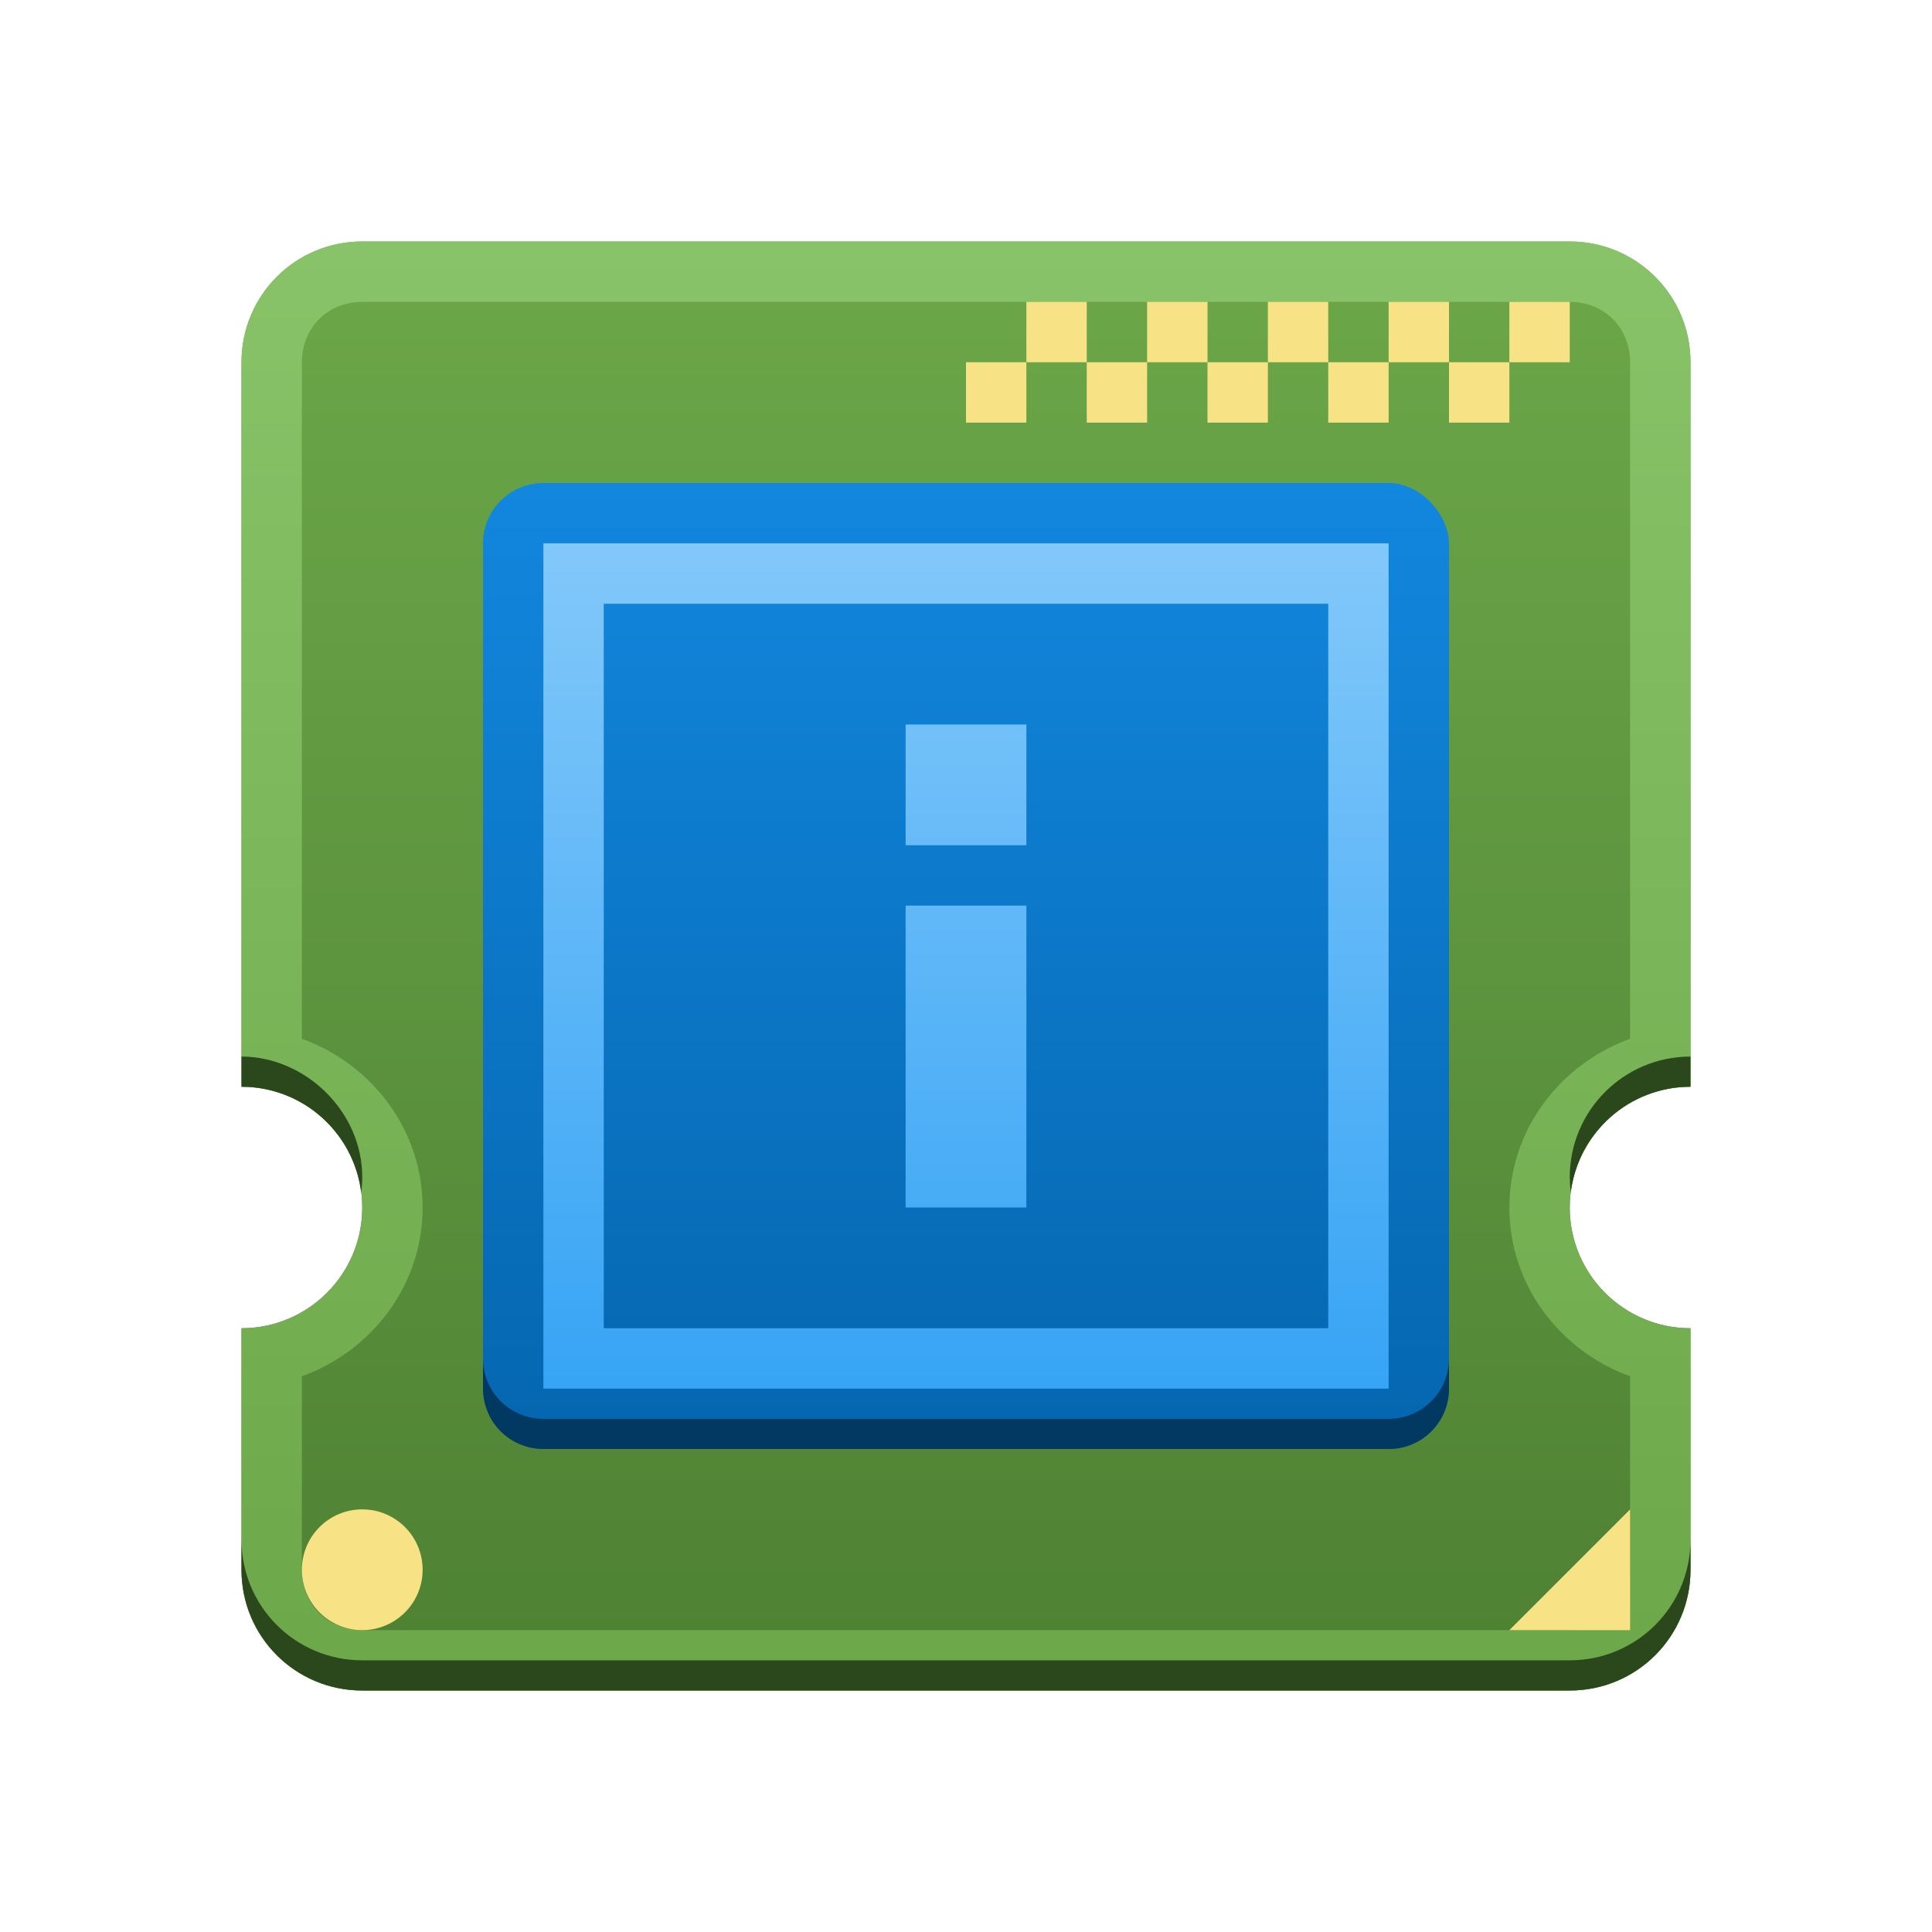 <?xml version="1.0" encoding="UTF-8" standalone="no"?>
<!-- Created with Inkscape (http://www.inkscape.org/) -->

<svg
   xmlns:dc="http://purl.org/dc/elements/1.1/"
   xmlns:cc="http://creativecommons.org/ns#"
   xmlns:rdf="http://www.w3.org/1999/02/22-rdf-syntax-ns#"
   xmlns:svg="http://www.w3.org/2000/svg"
   xmlns="http://www.w3.org/2000/svg"
   xmlns:xlink="http://www.w3.org/1999/xlink"
   xmlns:sodipodi="http://sodipodi.sourceforge.net/DTD/sodipodi-0.dtd"
   xmlns:inkscape="http://www.inkscape.org/namespaces/inkscape"
   id="svg2"
   height="64"
   viewBox="0 0 64 64"
   width="64"
   version="1.1"
   inkscape:version="0.91 r13725"
   sodipodi:docname="hwinfo.svg">
  <sodipodi:namedview
     pagecolor="#ffffff"
     bordercolor="#666666"
     borderopacity="1"
     objecttolerance="10"
     gridtolerance="10"
     guidetolerance="10"
     inkscape:pageopacity="0"
     inkscape:pageshadow="2"
     inkscape:window-width="2999"
     inkscape:window-height="1657"
     id="namedview15"
     showgrid="false"
     inkscape:zoom="16"
     inkscape:cx="41.690172"
     inkscape:cy="26.545694"
     inkscape:window-x="0"
     inkscape:window-y="0"
     inkscape:window-maximized="0"
     inkscape:current-layer="svg2" />
  <defs
     id="defs4">
    <linearGradient
       inkscape:collect="always"
       xlink:href="#linearGradient4825"
       id="linearGradient4831"
       x1="33"
       y1="8"
       x2="33"
       y2="56"
       gradientUnits="userSpaceOnUse" />
    <linearGradient
       inkscape:collect="always"
       id="linearGradient4825">
      <stop
         style="stop-color:#6ca749;stop-opacity:1"
         offset="0"
         id="stop4827" />
      <stop
         style="stop-color:#4e8133;stop-opacity:1"
         offset="1"
         id="stop4829" />
    </linearGradient>
    <linearGradient
       inkscape:collect="always"
       xlink:href="#linearGradient4833"
       id="linearGradient4839"
       x1="31"
       y1="56"
       x2="31"
       y2="8"
       gradientUnits="userSpaceOnUse" />
    <linearGradient
       inkscape:collect="always"
       id="linearGradient4833">
      <stop
         style="stop-color:#6ca749;stop-opacity:1;"
         offset="0"
         id="stop4835" />
      <stop
         style="stop-color:#89c369;stop-opacity:1"
         offset="1"
         id="stop4837" />
    </linearGradient>
    <linearGradient
       inkscape:collect="always"
       xlink:href="#linearGradient5019"
       id="linearGradient5025"
       x1="-49"
       y1="1036.362"
       x2="-49"
       y2="1004.362"
       gradientUnits="userSpaceOnUse"
       gradientTransform="translate(80,-988.362)" />
    <linearGradient
       inkscape:collect="always"
       id="linearGradient5019">
      <stop
         style="stop-color:#0566af;stop-opacity:1;"
         offset="0"
         id="stop5021" />
      <stop
         style="stop-color:#1287de;stop-opacity:1"
         offset="1"
         id="stop5023" />
    </linearGradient>
    <linearGradient
       inkscape:collect="always"
       xlink:href="#linearGradient5028"
       id="linearGradient5034"
       x1="32"
       y1="46"
       x2="32"
       y2="18"
       gradientUnits="userSpaceOnUse" />
    <linearGradient
       inkscape:collect="always"
       id="linearGradient5028">
      <stop
         style="stop-color:#37a4f5;stop-opacity:1"
         offset="0"
         id="stop5030" />
      <stop
         style="stop-color:#82c8fa;stop-opacity:1"
         offset="1"
         id="stop5032" />
    </linearGradient>
  </defs>
  <path
     sodipodi:nodetypes="sscscsssscscsss"
     inkscape:connector-curvature="0"
     id="rect4735"
     d="M 12,8 C 9.784,8 8,9.784 8,12 l 0,24 c 2.209,0 4,1.791 4,4 0,2.209 -1.791,4 -4,4 l 0,8 c 0,2.216 1.784,4 4,4 l 40,0 c 2.216,0 4,-1.784 4,-4 l 0,-8 c -2.209,0 -4,-1.791 -4,-4 0,-2.209 1.791,-4 4,-4 L 56,12 C 56,9.784 54.216,8 52,8 Z"
     style="color:#000000;clip-rule:nonzero;display:inline;overflow:visible;visibility:visible;opacity:1;isolation:auto;mix-blend-mode:normal;color-interpolation:sRGB;color-interpolation-filters:linearRGB;solid-color:#000000;solid-opacity:1;fill:url(#linearGradient4831);fill-opacity:1;fill-rule:nonzero;stroke:none;stroke-width:2;stroke-linecap:butt;stroke-linejoin:miter;stroke-miterlimit:4;stroke-dasharray:none;stroke-dashoffset:0;stroke-opacity:1;color-rendering:auto;image-rendering:auto;shape-rendering:auto;text-rendering:auto;enable-background:accumulate" />
  <path
     sodipodi:nodetypes="sscscsssscscsssssscscsssscscss"
     inkscape:connector-curvature="0"
     id="rect4735-8"
     d="M 12,8 C 9.784,8 8,9.784 8,12 l 0,24 c 2.209,0 4,1.791 4,4 0,2.209 -1.791,4 -4,4 l 0,8 c 0,2.216 1.784,4 4,4 l 40,0 c 2.216,0 4,-1.784 4,-4 l 0,-8 c -2.209,0 -4,-1.791 -4,-4 0,-2.209 1.791,-4 4,-4 L 56,12 C 56,9.784 54.216,8 52,8 Z m 0,2 40,0 c 1.143,0 2,0.857 2,2 l 0,22.41 c -2.31,0.837 -4,3.007 -4,5.59 0,2.583 1.69,4.755 4,5.592 L 54,52 c 0,1.143 -0.857,2 -2,2 l -40,0 c -1.143,0 -2,-0.857 -2,-2 l 0,-6.408 C 12.31,44.755 14,42.583 14,40 14,37.417 12.31,35.248 10,34.41 L 10,12 c 0,-1.143 0.857,-2 2,-2 z"
     style="color:#000000;font-style:normal;font-variant:normal;font-weight:normal;font-stretch:normal;font-size:medium;line-height:normal;font-family:sans-serif;text-indent:0;text-align:start;text-decoration:none;text-decoration-line:none;text-decoration-style:solid;text-decoration-color:#000000;letter-spacing:normal;word-spacing:normal;text-transform:none;direction:ltr;block-progression:tb;writing-mode:lr-tb;baseline-shift:baseline;text-anchor:start;white-space:normal;clip-rule:nonzero;display:inline;overflow:visible;visibility:visible;opacity:1;isolation:auto;mix-blend-mode:normal;color-interpolation:sRGB;color-interpolation-filters:linearRGB;solid-color:#000000;solid-opacity:1;fill:url(#linearGradient4839);fill-opacity:1;fill-rule:nonzero;stroke:none;stroke-width:4;stroke-linecap:butt;stroke-linejoin:miter;stroke-miterlimit:4;stroke-dasharray:none;stroke-dashoffset:0;stroke-opacity:1;color-rendering:auto;image-rendering:auto;shape-rendering:auto;text-rendering:auto;enable-background:accumulate" />
  <rect
     ry="2"
     y="16"
     x="16"
     height="32"
     width="32"
     id="rect4745"
     style="color:#000000;clip-rule:nonzero;display:inline;overflow:visible;visibility:visible;opacity:1;isolation:auto;mix-blend-mode:normal;color-interpolation:sRGB;color-interpolation-filters:linearRGB;solid-color:#000000;solid-opacity:1;fill:url(#linearGradient5025);fill-opacity:1;fill-rule:nonzero;stroke:none;stroke-width:2;stroke-linecap:butt;stroke-linejoin:miter;stroke-miterlimit:4;stroke-dasharray:none;stroke-dashoffset:0;stroke-opacity:1;color-rendering:auto;image-rendering:auto;shape-rendering:auto;text-rendering:auto;enable-background:accumulate" />
  <path
     sodipodi:nodetypes="cccc"
     inkscape:connector-curvature="0"
     id="path4747"
     d="m 50,54 4,-4 0,4 z"
     style="fill:#f7e385;fill-rule:evenodd;stroke:none;stroke-width:1px;stroke-linecap:butt;stroke-linejoin:miter;stroke-opacity:1" />
  <circle
     r="2"
     cy="52"
     cx="12"
     id="path4749"
     style="color:#000000;clip-rule:nonzero;display:inline;overflow:visible;visibility:visible;opacity:1;isolation:auto;mix-blend-mode:normal;color-interpolation:sRGB;color-interpolation-filters:linearRGB;solid-color:#000000;solid-opacity:1;fill:#f7e385;fill-opacity:1;fill-rule:nonzero;stroke:none;stroke-width:2;stroke-linecap:butt;stroke-linejoin:miter;stroke-miterlimit:4;stroke-dasharray:none;stroke-dashoffset:0;stroke-opacity:1;color-rendering:auto;image-rendering:auto;shape-rendering:auto;text-rendering:auto;enable-background:accumulate" />
  <path
     inkscape:connector-curvature="0"
     id="rect4745-7"
     d="m 16,45 0,1 c 0,1.108 0.892,2 2,2 l 28,0 c 1.108,0 2,-0.892 2,-2 l 0,-1 c 0,1.108 -0.892,2 -2,2 l -28,0 c -1.108,0 -2,-0.892 -2,-2 z"
     style="color:#000000;clip-rule:nonzero;display:inline;overflow:visible;visibility:visible;opacity:1;isolation:auto;mix-blend-mode:normal;color-interpolation:sRGB;color-interpolation-filters:linearRGB;solid-color:#000000;solid-opacity:1;fill:#023962;fill-opacity:1;fill-rule:nonzero;stroke:none;stroke-width:2;stroke-linecap:butt;stroke-linejoin:miter;stroke-miterlimit:4;stroke-dasharray:none;stroke-dashoffset:0;stroke-opacity:1;color-rendering:auto;image-rendering:auto;shape-rendering:auto;text-rendering:auto;enable-background:accumulate" />
  <path
     inkscape:connector-curvature="0"
     id="rect4841"
     d="m 18,18 0,28 28,0 0,-28 -28,0 z m 2,2 24,0 0,24 -24,0 0,-24 z m 10,4 0,4 4,0 0,-4 -4,0 z m 0,6 0,10 4,0 0,-10 -4,0 z"
     style="color:#000000;clip-rule:nonzero;display:inline;overflow:visible;visibility:visible;opacity:1;isolation:auto;mix-blend-mode:normal;color-interpolation:sRGB;color-interpolation-filters:linearRGB;solid-color:#000000;solid-opacity:1;fill:url(#linearGradient5034);fill-opacity:1;fill-rule:nonzero;stroke:none;stroke-width:4;stroke-linecap:butt;stroke-linejoin:miter;stroke-miterlimit:4;stroke-dasharray:none;stroke-dashoffset:0;stroke-opacity:1;color-rendering:auto;image-rendering:auto;shape-rendering:auto;text-rendering:auto;enable-background:accumulate" />
  <path
     sodipodi:nodetypes="ccccccsccccscsssscssc"
     inkscape:connector-curvature="0"
     id="rect4735-5"
     d="m 8,35 0,1 c 2.016,0 3.716,1.505 3.965,3.506 0.022,-0.168 0.034,-0.337 0.035,-0.506 0,-2.209 -1.913,-4 -4,-4 z m 48,0 c -2.209,0 -4,1.791 -4,4 0.002,0.165 0.013,0.33 0.035,0.494 0.255,-1.996 1.952,-3.493 3.965,-3.494 l 0,-1 z M 8,51 8,52 c 0,2.216 1.784,4 4,4 l 40,0 c 2.216,0 4,-1.784 4,-4 l 0,-1 c 0,2.216 -1.784,4 -4,4 L 12,55 C 9.784,55 8,53.216 8,51 Z"
     style="color:#000000;clip-rule:nonzero;display:inline;overflow:visible;visibility:visible;opacity:1;isolation:auto;mix-blend-mode:normal;color-interpolation:sRGB;color-interpolation-filters:linearRGB;solid-color:#000000;solid-opacity:1;fill:#2b481c;fill-opacity:1;fill-rule:nonzero;stroke:none;stroke-width:2;stroke-linecap:butt;stroke-linejoin:miter;stroke-miterlimit:4;stroke-dasharray:none;stroke-dashoffset:0;stroke-opacity:1;color-rendering:auto;image-rendering:auto;shape-rendering:auto;text-rendering:auto;enable-background:accumulate" />
  <rect
     y="10"
     x="50"
     height="2"
     width="2"
     id="rect4921"
     style="color:#000000;clip-rule:nonzero;display:inline;overflow:visible;visibility:visible;opacity:1;isolation:auto;mix-blend-mode:normal;color-interpolation:sRGB;color-interpolation-filters:linearRGB;solid-color:#000000;solid-opacity:1;fill:#f7e385;fill-opacity:1;fill-rule:nonzero;stroke:none;stroke-width:4;stroke-linecap:butt;stroke-linejoin:miter;stroke-miterlimit:4;stroke-dasharray:none;stroke-dashoffset:0;stroke-opacity:1;color-rendering:auto;image-rendering:auto;shape-rendering:auto;text-rendering:auto;enable-background:accumulate" />
  <rect
     y="12"
     x="48"
     height="2"
     width="2"
     id="rect4921-0"
     style="color:#000000;clip-rule:nonzero;display:inline;overflow:visible;visibility:visible;opacity:1;isolation:auto;mix-blend-mode:normal;color-interpolation:sRGB;color-interpolation-filters:linearRGB;solid-color:#000000;solid-opacity:1;fill:#f7e385;fill-opacity:1;fill-rule:nonzero;stroke:none;stroke-width:4;stroke-linecap:butt;stroke-linejoin:miter;stroke-miterlimit:4;stroke-dasharray:none;stroke-dashoffset:0;stroke-opacity:1;color-rendering:auto;image-rendering:auto;shape-rendering:auto;text-rendering:auto;enable-background:accumulate" />
  <rect
     y="10"
     x="46"
     height="2"
     width="2"
     id="rect4921-6"
     style="color:#000000;clip-rule:nonzero;display:inline;overflow:visible;visibility:visible;opacity:1;isolation:auto;mix-blend-mode:normal;color-interpolation:sRGB;color-interpolation-filters:linearRGB;solid-color:#000000;solid-opacity:1;fill:#f7e385;fill-opacity:1;fill-rule:nonzero;stroke:none;stroke-width:4;stroke-linecap:butt;stroke-linejoin:miter;stroke-miterlimit:4;stroke-dasharray:none;stroke-dashoffset:0;stroke-opacity:1;color-rendering:auto;image-rendering:auto;shape-rendering:auto;text-rendering:auto;enable-background:accumulate" />
  <rect
     y="12"
     x="44"
     height="2"
     width="2"
     id="rect4921-0-3"
     style="color:#000000;clip-rule:nonzero;display:inline;overflow:visible;visibility:visible;opacity:1;isolation:auto;mix-blend-mode:normal;color-interpolation:sRGB;color-interpolation-filters:linearRGB;solid-color:#000000;solid-opacity:1;fill:#f7e385;fill-opacity:1;fill-rule:nonzero;stroke:none;stroke-width:4;stroke-linecap:butt;stroke-linejoin:miter;stroke-miterlimit:4;stroke-dasharray:none;stroke-dashoffset:0;stroke-opacity:1;color-rendering:auto;image-rendering:auto;shape-rendering:auto;text-rendering:auto;enable-background:accumulate" />
  <rect
     y="10"
     x="42"
     height="2"
     width="2"
     id="rect4921-6-2"
     style="color:#000000;clip-rule:nonzero;display:inline;overflow:visible;visibility:visible;opacity:1;isolation:auto;mix-blend-mode:normal;color-interpolation:sRGB;color-interpolation-filters:linearRGB;solid-color:#000000;solid-opacity:1;fill:#f7e385;fill-opacity:1;fill-rule:nonzero;stroke:none;stroke-width:4;stroke-linecap:butt;stroke-linejoin:miter;stroke-miterlimit:4;stroke-dasharray:none;stroke-dashoffset:0;stroke-opacity:1;color-rendering:auto;image-rendering:auto;shape-rendering:auto;text-rendering:auto;enable-background:accumulate" />
  <rect
     y="12"
     x="40"
     height="2"
     width="2"
     id="rect4921-0-3-0"
     style="color:#000000;clip-rule:nonzero;display:inline;overflow:visible;visibility:visible;opacity:1;isolation:auto;mix-blend-mode:normal;color-interpolation:sRGB;color-interpolation-filters:linearRGB;solid-color:#000000;solid-opacity:1;fill:#f7e385;fill-opacity:1;fill-rule:nonzero;stroke:none;stroke-width:4;stroke-linecap:butt;stroke-linejoin:miter;stroke-miterlimit:4;stroke-dasharray:none;stroke-dashoffset:0;stroke-opacity:1;color-rendering:auto;image-rendering:auto;shape-rendering:auto;text-rendering:auto;enable-background:accumulate" />
  <rect
     y="10"
     x="38"
     height="2"
     width="2"
     id="rect4921-6-2-6"
     style="color:#000000;clip-rule:nonzero;display:inline;overflow:visible;visibility:visible;opacity:1;isolation:auto;mix-blend-mode:normal;color-interpolation:sRGB;color-interpolation-filters:linearRGB;solid-color:#000000;solid-opacity:1;fill:#f7e385;fill-opacity:1;fill-rule:nonzero;stroke:none;stroke-width:4;stroke-linecap:butt;stroke-linejoin:miter;stroke-miterlimit:4;stroke-dasharray:none;stroke-dashoffset:0;stroke-opacity:1;color-rendering:auto;image-rendering:auto;shape-rendering:auto;text-rendering:auto;enable-background:accumulate" />
  <rect
     y="12"
     x="36"
     height="2"
     width="2"
     id="rect4921-0-3-0-1"
     style="color:#000000;clip-rule:nonzero;display:inline;overflow:visible;visibility:visible;opacity:1;isolation:auto;mix-blend-mode:normal;color-interpolation:sRGB;color-interpolation-filters:linearRGB;solid-color:#000000;solid-opacity:1;fill:#f7e385;fill-opacity:1;fill-rule:nonzero;stroke:none;stroke-width:4;stroke-linecap:butt;stroke-linejoin:miter;stroke-miterlimit:4;stroke-dasharray:none;stroke-dashoffset:0;stroke-opacity:1;color-rendering:auto;image-rendering:auto;shape-rendering:auto;text-rendering:auto;enable-background:accumulate" />
  <rect
     y="10"
     x="34"
     height="2"
     width="2"
     id="rect4921-6-2-6-5"
     style="color:#000000;clip-rule:nonzero;display:inline;overflow:visible;visibility:visible;opacity:1;isolation:auto;mix-blend-mode:normal;color-interpolation:sRGB;color-interpolation-filters:linearRGB;solid-color:#000000;solid-opacity:1;fill:#f7e385;fill-opacity:1;fill-rule:nonzero;stroke:none;stroke-width:4;stroke-linecap:butt;stroke-linejoin:miter;stroke-miterlimit:4;stroke-dasharray:none;stroke-dashoffset:0;stroke-opacity:1;color-rendering:auto;image-rendering:auto;shape-rendering:auto;text-rendering:auto;enable-background:accumulate" />
  <rect
     y="12"
     x="32"
     height="2"
     width="2"
     id="rect4921-0-3-0-1-5"
     style="color:#000000;clip-rule:nonzero;display:inline;overflow:visible;visibility:visible;opacity:1;isolation:auto;mix-blend-mode:normal;color-interpolation:sRGB;color-interpolation-filters:linearRGB;solid-color:#000000;solid-opacity:1;fill:#f7e385;fill-opacity:1;fill-rule:nonzero;stroke:none;stroke-width:4;stroke-linecap:butt;stroke-linejoin:miter;stroke-miterlimit:4;stroke-dasharray:none;stroke-dashoffset:0;stroke-opacity:1;color-rendering:auto;image-rendering:auto;shape-rendering:auto;text-rendering:auto;enable-background:accumulate" />
</svg>
